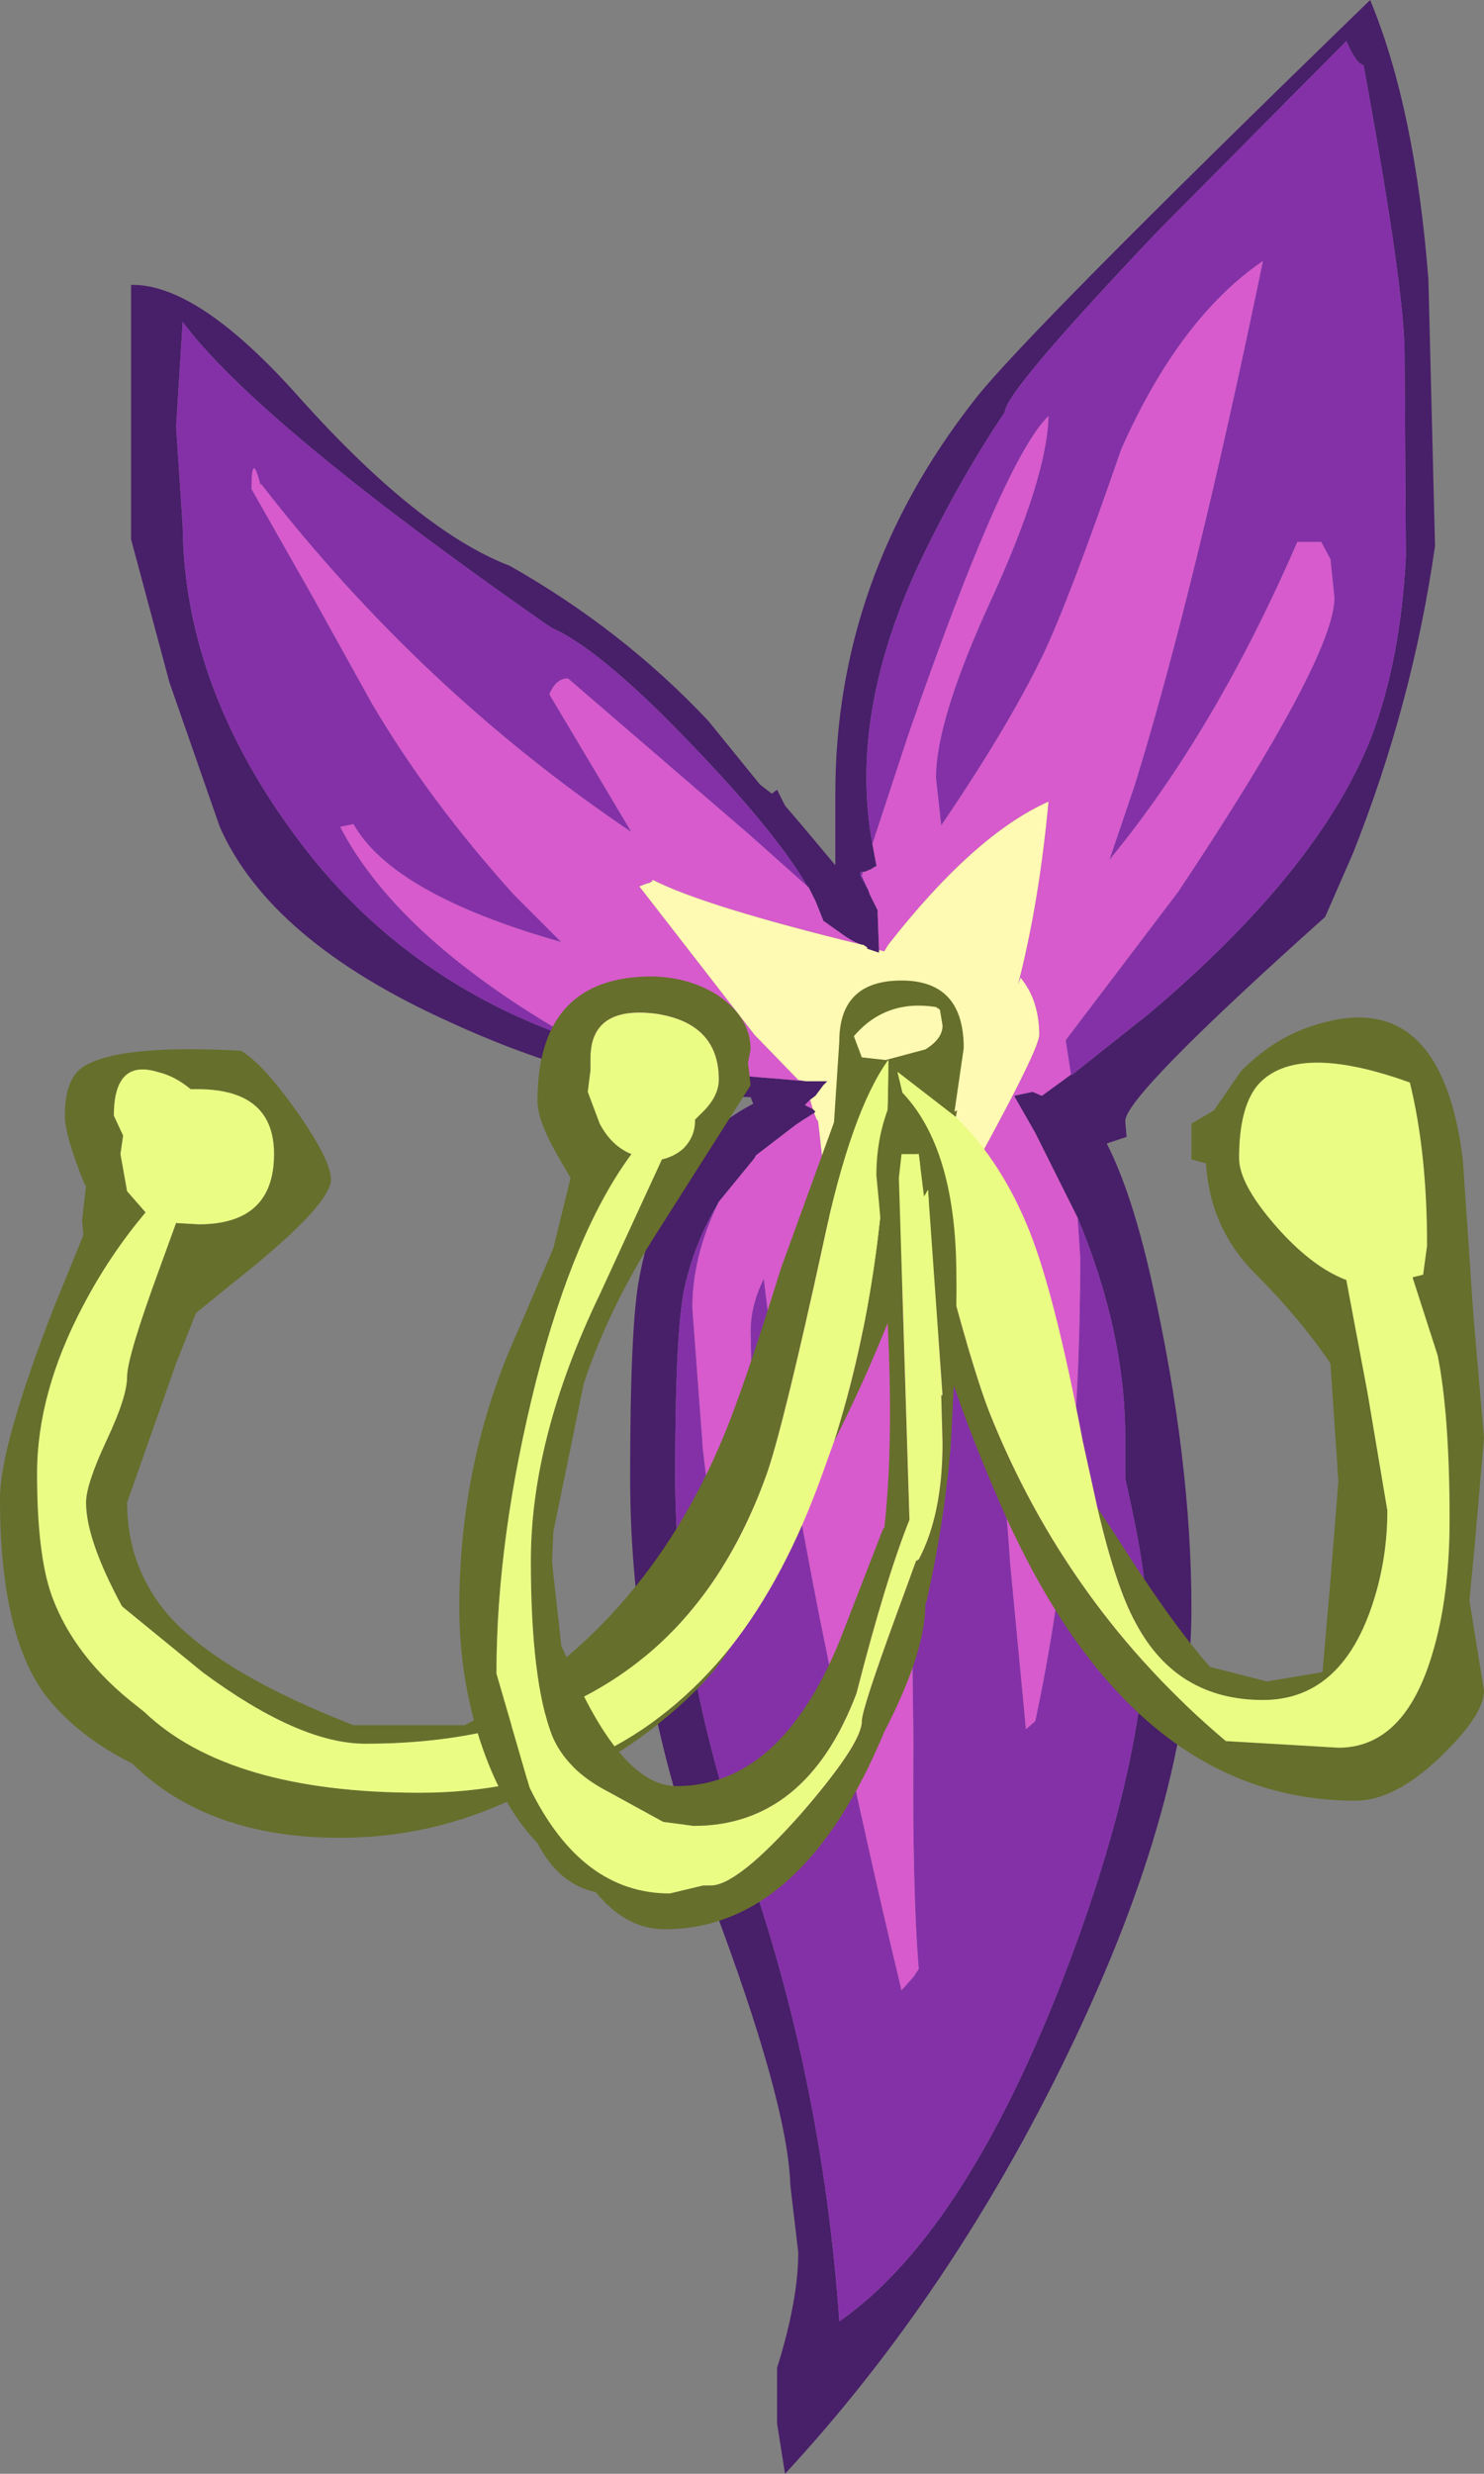 <?xml version="1.0" encoding="UTF-8" standalone="no"?>
<svg xmlns:ffdec="https://www.free-decompiler.com/flash" xmlns:xlink="http://www.w3.org/1999/xlink" ffdec:objectType="shape" height="93.35px" width="56.05px" xmlns="http://www.w3.org/2000/svg">
  <rect width="100%" height="100%" fill="#808080" stroke="none"/>
  <g transform="matrix(1.0, 0.0, 0.0, 1.0, 29.4, 46.95)">
    <path d="M11.05 -6.4 L11.1 -6.4 14.0 -8.7 Q20.45 -14.15 22.4 -19.15 23.5 -22.05 23.7 -25.95 L23.65 -33.6 Q23.65 -36.05 22.1 -44.5 21.85 -44.5 21.45 -45.4 L14.35 -38.25 Q8.55 -32.15 8.55 -31.4 6.8 -28.8 5.3 -25.65 2.65 -19.95 3.55 -15.1 L3.7 -14.3 3.7 -14.25 3.65 -14.25 3.5 -14.15 3.25 -14.05 3.2 -14.05 3.1 -14.05 3.1 -13.75 3.1 -13.9 3.4 -13.35 3.45 -13.2 3.75 -12.6 3.75 -12.45 3.8 -11.1 3.8 -11.0 3.35 -11.15 3.35 -11.2 3.2 -11.3 3.15 -11.3 Q2.85 -11.4 2.55 -11.6 L1.7 -12.2 1.4 -12.95 1.15 -13.45 1.1 -13.5 Q-0.3 -15.9 -4.4 -20.0 -7.05 -22.6 -8.55 -23.25 L-8.85 -23.45 Q-19.65 -31.0 -22.5 -34.8 L-22.75 -30.85 -22.5 -27.1 Q-22.45 -20.85 -17.9 -14.95 -13.95 -9.85 -7.6 -7.7 L-7.6 -7.65 -6.7 -7.4 Q-3.7 -6.5 -0.1 -6.25 L1.05 -6.15 1.15 -6.15 1.85 -6.15 1.8 -6.1 1.7 -6.0 1.4 -5.6 1.2 -5.45 1.0 -5.25 1.3 -5.1 1.4 -5.0 1.35 -4.95 0.95 -4.7 0.65 -4.5 -0.85 -3.35 -0.9 -3.25 -2.25 -1.6 -2.3 -1.5 Q-3.15 -0.1 -3.55 1.65 -3.9 3.3 -3.9 8.7 -3.9 15.65 -1.3 23.1 1.65 31.4 2.3 40.65 6.9 37.45 10.6 28.1 13.9 19.7 13.9 13.95 13.9 12.3 13.1 8.85 L13.1 7.3 Q13.1 3.3 11.3 -1.0 L9.7 -4.2 8.9 -5.6 9.6 -5.75 9.95 -5.6 11.05 -6.4 M24.8 -26.35 Q23.95 -20.4 21.7 -14.75 L20.65 -12.35 Q13.1 -5.6 13.1 -4.65 L13.15 -4.05 12.4 -3.8 Q13.35 -1.95 14.1 1.4 15.6 8.1 15.6 13.75 15.6 20.9 10.95 30.5 6.55 39.6 0.25 46.4 L-0.05 44.5 -0.05 42.4 Q0.75 39.85 0.75 38.05 L0.45 35.5 Q0.35 32.35 -2.55 24.7 -5.6 16.75 -5.6 8.8 -5.6 3.0 -5.25 1.25 -4.35 -3.55 -0.95 -5.3 L-1.05 -5.55 Q-6.5 -5.65 -12.45 -8.4 -19.2 -11.45 -21.1 -15.75 L-23.0 -21.2 -24.45 -26.6 -24.45 -36.2 Q-21.9 -36.25 -18.05 -31.9 -13.55 -26.9 -10.15 -25.6 -5.9 -23.2 -2.65 -19.75 L-0.7 -17.35 -0.25 -17.0 -0.05 -17.15 0.25 -16.55 0.85 -15.85 2.15 -14.3 2.15 -14.8 2.15 -16.0 2.15 -17.0 Q2.15 -25.15 7.4 -31.85 9.25 -34.25 22.35 -46.95 24.05 -42.85 24.55 -36.4 L24.8 -26.35" fill="#481f69" fill-rule="evenodd" stroke="none"/>
    <path d="M3.55 -15.1 Q2.65 -19.95 5.3 -25.65 6.8 -28.8 8.55 -31.4 8.55 -32.15 14.35 -38.25 L21.45 -45.4 Q21.85 -44.5 22.1 -44.5 23.65 -36.05 23.65 -33.6 L23.7 -25.95 Q23.5 -22.05 22.4 -19.15 20.45 -14.15 14.0 -8.7 L11.1 -6.4 11.05 -6.4 10.85 -7.7 15.1 -13.3 Q21.0 -22.15 21.0 -24.4 L20.85 -25.85 20.5 -26.5 19.6 -26.5 Q16.5 -19.35 12.5 -14.5 L13.45 -17.3 Q15.7 -24.55 18.3 -37.1 15.15 -34.95 12.95 -30.0 11.0 -24.35 10.0 -22.25 8.7 -19.55 6.15 -15.8 L5.95 -17.6 Q5.95 -19.8 8.05 -24.35 10.15 -28.95 10.2 -31.25 8.5 -29.6 4.9 -19.2 L3.55 -15.1 M11.3 -1.0 Q13.1 3.3 13.1 7.3 L13.1 8.85 Q13.9 12.3 13.9 13.95 13.9 19.7 10.6 28.1 6.9 37.45 2.3 40.65 1.65 31.4 -1.3 23.1 -3.9 15.65 -3.9 8.7 -3.9 3.3 -3.55 1.65 -3.15 -0.1 -2.3 -1.5 -3.25 0.5 -3.25 2.4 L-2.85 7.75 Q-2.3 12.6 -1.45 14.05 L-1.05 13.75 -0.95 13.95 Q-0.85 14.0 -0.85 13.1 L-1.05 3.3 Q-1.05 2.3 -0.55 1.3 0.0 6.15 1.55 14.05 3.05 21.5 4.65 28.15 L5.1 27.65 5.3 27.35 Q5.05 24.25 5.1 18.8 L5.0 10.55 Q4.7 6.15 6.55 1.65 L6.35 2.2 Q7.25 4.0 7.8 5.75 8.5 7.9 8.75 12.0 L9.35 18.3 9.7 18.0 Q11.4 10.05 11.4 0.5 L11.3 -1.0 M-7.6 -7.7 Q-13.95 -9.85 -17.9 -14.95 -22.45 -20.85 -22.5 -27.1 L-22.75 -30.85 -22.5 -34.8 Q-19.65 -31.0 -8.85 -23.45 L-8.55 -23.25 Q-7.05 -22.6 -4.4 -20.0 -0.3 -15.9 1.1 -13.5 L-1.15 -15.5 -7.95 -21.35 Q-8.4 -21.35 -8.65 -20.75 L-5.55 -15.55 Q-13.5 -20.9 -19.55 -28.7 L-19.55 -28.6 Q-19.9 -30.0 -19.9 -28.5 L-17.6 -24.45 -15.35 -20.4 Q-13.2 -16.75 -10.0 -13.2 L-8.2 -11.4 Q-14.55 -13.2 -16.05 -15.85 L-16.55 -15.75 Q-14.45 -11.7 -8.25 -8.05 L-7.6 -7.7 M3.4 -13.35 L3.1 -13.9 3.1 -13.75 3.1 -14.05 3.2 -14.05 3.15 -13.9 3.4 -13.35" fill="#8431a8" fill-rule="evenodd" stroke="none"/>
    <path d="M3.55 -15.1 L4.9 -19.2 Q8.5 -29.6 10.2 -31.25 10.15 -28.95 8.05 -24.35 5.95 -19.8 5.95 -17.6 L6.15 -15.8 Q8.7 -19.55 10.0 -22.25 11.0 -24.35 12.95 -30.0 15.15 -34.95 18.3 -37.1 15.7 -24.55 13.45 -17.3 L12.5 -14.5 Q16.5 -19.35 19.6 -26.5 L20.5 -26.5 20.85 -25.85 21.0 -24.4 Q21.0 -22.15 15.1 -13.3 L10.85 -7.7 11.05 -6.4 9.95 -5.6 9.6 -5.75 8.9 -5.6 9.7 -4.2 11.3 -1.0 11.4 0.5 Q11.4 10.05 9.7 18.0 L9.35 18.3 8.75 12.0 Q8.5 7.9 7.8 5.75 7.25 4.0 6.35 2.2 L6.55 1.65 Q4.7 6.15 5.0 10.55 L5.1 18.8 Q5.05 24.25 5.3 27.35 L5.1 27.65 4.65 28.15 Q3.05 21.5 1.55 14.05 0.0 6.15 -0.55 1.3 -1.05 2.3 -1.05 3.3 L-0.85 13.1 Q-0.85 14.0 -0.95 13.95 L-1.05 13.75 -1.45 14.05 Q-2.3 12.6 -2.85 7.75 L-3.25 2.4 Q-3.25 0.5 -2.3 -1.5 L-2.25 -1.6 -0.9 -3.25 -0.85 -3.35 0.65 -4.5 0.95 -4.7 1.35 -4.95 1.45 -4.7 1.5 -4.65 1.9 -1.1 Q2.5 2.75 3.25 3.3 5.3 0.9 7.75 -3.55 9.85 -7.4 9.85 -7.9 9.85 -9.2 9.15 -10.05 L9.05 -9.8 Q9.85 -12.9 10.2 -16.7 7.4 -15.45 4.15 -11.3 L4.0 -11.05 3.8 -11.1 3.75 -12.45 3.75 -12.6 3.45 -13.2 3.4 -13.35 3.15 -13.9 3.2 -14.05 3.25 -14.05 3.5 -14.15 3.65 -14.25 3.7 -14.25 3.7 -14.3 3.55 -15.1 M1.3 -5.1 L1.0 -5.25 1.2 -5.45 1.3 -5.1 M1.05 -6.15 L-0.1 -6.25 Q-3.7 -6.5 -6.7 -7.4 L-7.6 -7.65 -7.6 -7.7 -8.25 -8.05 Q-14.45 -11.7 -16.55 -15.75 L-16.05 -15.85 Q-14.55 -13.2 -8.2 -11.4 L-10.0 -13.2 Q-13.2 -16.75 -15.35 -20.4 L-17.6 -24.45 -19.9 -28.5 Q-19.9 -30.0 -19.55 -28.6 L-19.55 -28.7 Q-13.5 -20.9 -5.55 -15.55 L-8.65 -20.75 Q-8.4 -21.35 -7.95 -21.35 L-1.15 -15.5 1.1 -13.5 1.15 -13.45 1.4 -12.95 1.7 -12.2 2.55 -11.6 Q2.85 -11.4 3.15 -11.3 -2.8 -12.75 -4.75 -13.75 -4.75 -13.65 -5.0 -13.6 L-5.25 -13.5 -0.9 -7.9 0.75 -6.2 1.05 -6.15" fill="#d75bcd" fill-rule="evenodd" stroke="none"/>
    <path d="M1.35 -4.95 L1.4 -5.0 1.3 -5.1 1.2 -5.45 1.4 -5.6 1.7 -6.0 1.8 -6.1 1.85 -6.15 1.15 -6.15 1.05 -6.15 0.75 -6.2 -0.9 -7.9 -5.25 -13.5 -5.0 -13.6 Q-4.75 -13.65 -4.75 -13.75 -2.8 -12.75 3.15 -11.3 L3.2 -11.3 3.35 -11.2 3.35 -11.15 3.8 -11.0 3.8 -11.1 4.0 -11.05 4.15 -11.3 Q7.4 -15.45 10.2 -16.7 9.85 -12.9 9.05 -9.8 L9.15 -10.05 Q9.85 -9.2 9.85 -7.9 9.85 -7.4 7.75 -3.55 5.3 0.9 3.25 3.3 2.5 2.75 1.9 -1.1 L1.5 -4.65 1.45 -4.7 1.35 -4.95" fill="#fffab3" fill-rule="evenodd" stroke="none"/>
    <path d="M-1.8 15.2 Q-2.65 16.6 -4.6 18.15 -7.05 20.1 -9.95 20.9 -13.1 22.4 -16.55 22.4 -21.55 22.4 -24.4 19.6 -26.5 18.55 -27.7 17.0 -29.4 14.7 -29.4 9.6 -29.4 7.6 -27.35 2.35 L-26.45 0.15 -26.25 -0.35 -26.3 -0.9 -26.15 -2.2 -26.2 -2.25 Q-26.95 -4.1 -26.95 -4.85 -26.95 -6.25 -26.25 -6.7 -24.9 -7.55 -20.3 -7.3 -19.45 -6.8 -18.15 -4.95 -16.9 -3.15 -16.9 -2.45 -16.9 -1.45 -20.65 1.5 L-22.0 2.6 -22.75 4.5 -24.6 9.75 Q-24.6 12.25 -22.95 14.1 -20.95 16.25 -16.05 18.15 L-11.85 18.15 Q-5.15 14.7 -2.05 7.2 -1.3 5.4 0.1 0.9 L2.1 -4.6 2.3 -7.65 Q2.3 -9.95 4.65 -9.95 7.0 -9.95 7.0 -7.4 L6.65 -5.0 6.75 -5.05 6.7 -4.8 4.5 -6.5 Q6.9 3.6 7.95 6.3 10.9 13.7 16.9 18.75 L21.15 19.0 Q23.65 19.0 24.7 15.45 25.35 13.3 25.35 10.4 25.35 6.45 24.9 4.2 L23.95 1.25 24.15 1.2 24.35 1.15 24.5 0.05 Q24.5 -3.45 23.85 -6.1 19.55 -7.65 18.1 -6.0 17.4 -5.15 17.4 -3.25 17.4 -2.2 19.0 -0.45 20.25 0.9 21.45 1.35 L22.25 5.6 23.0 10.05 Q23.0 11.95 22.4 13.7 21.2 17.2 18.3 17.2 15.05 17.2 13.5 14.3 12.75 12.95 12.05 9.95 L12.65 10.85 Q14.8 14.25 16.3 15.95 L18.45 16.5 20.55 16.15 20.85 12.7 21.15 8.95 20.85 4.5 Q19.7 2.8 18.0 1.1 16.3 -0.6 16.15 -3.05 L15.6 -3.2 15.6 -4.55 16.2 -4.9 16.45 -5.05 17.45 -6.5 Q18.8 -7.9 20.55 -8.35 25.05 -9.6 25.85 -3.2 L26.25 2.7 26.65 7.3 26.3 11.35 26.1 13.45 26.65 16.85 Q26.65 17.75 25.05 19.3 23.3 21.0 21.8 21.0 13.15 21.0 8.25 9.5 5.85 3.95 5.25 -0.05 3.9 3.9 2.1 7.45 4.15 1.05 4.15 -6.95 2.75 -5.0 1.7 -0.05 0.25 6.6 -0.4 8.55 -4.0 18.85 -15.6 18.85 -18.1 18.85 -21.75 16.15 L-24.75 13.7 -24.8 13.65 Q-26.15 11.15 -26.15 9.75 -26.15 9.05 -25.35 7.35 -24.6 5.75 -24.6 5.0 -24.6 4.25 -23.35 0.85 L-22.75 -0.8 -21.9 -0.75 Q-19.05 -0.75 -19.05 -3.4 -19.05 -5.85 -21.95 -5.85 L-22.2 -5.85 Q-22.8 -6.35 -23.45 -6.5 -25.1 -7.0 -25.1 -4.85 L-24.75 -4.1 -24.85 -3.4 -24.6 -2.0 -23.9 -1.2 Q-25.25 0.4 -26.25 2.3 -28.0 5.6 -28.0 8.65 -28.0 11.7 -27.45 13.25 -26.6 15.6 -24.2 17.45 L-23.95 17.65 Q-20.75 20.7 -13.55 20.7 -6.2 20.7 -1.8 15.2" fill="#666f2b" fill-rule="evenodd" stroke="none"/>
    <path d="M6.7 -4.8 Q8.45 -3.1 9.5 -0.45 10.45 1.95 11.5 7.45 L12.05 9.95 Q12.75 12.95 13.5 14.3 15.05 17.2 18.3 17.2 21.2 17.2 22.4 13.7 23.0 11.95 23.0 10.05 L22.25 5.6 21.45 1.35 Q20.25 0.9 19.0 -0.45 17.4 -2.2 17.4 -3.25 17.4 -5.15 18.1 -6.0 19.55 -7.65 23.85 -6.1 24.5 -3.45 24.5 0.05 L24.35 1.15 24.15 1.2 23.95 1.25 24.9 4.2 Q25.35 6.45 25.35 10.4 25.35 13.3 24.7 15.45 23.65 19.0 21.15 19.0 L16.9 18.75 Q10.9 13.7 7.95 6.3 6.9 3.6 4.5 -6.5 L6.7 -4.8 M2.1 7.45 L1.65 8.7 Q0.25 12.6 -1.8 15.2 -6.2 20.7 -13.55 20.7 -20.75 20.7 -23.95 17.65 L-24.2 17.45 Q-26.6 15.6 -27.45 13.25 -28.0 11.7 -28.0 8.65 -28.0 5.6 -26.25 2.3 -25.25 0.4 -23.9 -1.2 L-24.6 -2.0 -24.85 -3.4 -24.75 -4.1 -25.1 -4.85 Q-25.1 -7.0 -23.45 -6.5 -22.8 -6.35 -22.2 -5.85 L-21.95 -5.85 Q-19.05 -5.85 -19.05 -3.4 -19.05 -0.75 -21.9 -0.75 L-22.75 -0.8 -23.35 0.85 Q-24.6 4.25 -24.6 5.0 -24.6 5.75 -25.35 7.35 -26.15 9.05 -26.15 9.75 -26.15 11.15 -24.8 13.65 L-24.75 13.7 -21.75 16.15 Q-18.1 18.85 -15.6 18.85 -4.0 18.85 -0.4 8.55 0.25 6.6 1.7 -0.05 2.75 -5.0 4.15 -6.95 4.15 1.05 2.1 7.45" fill="#eafc83" fill-rule="evenodd" stroke="none"/>
    <path d="M5.55 -7.35 L4.05 -6.95 3.15 -7.05 2.85 -7.85 Q4.05 -9.25 5.95 -8.95 L6.1 -8.85 6.2 -8.25 Q6.2 -7.75 5.55 -7.35" fill="#fffab3" fill-rule="evenodd" stroke="none"/>
    <path d="M4.65 -3.4 L4.55 -2.5 4.95 10.4 Q4.05 12.65 2.95 16.95 1.05 21.95 -3.2 21.95 L-4.35 21.8 -6.45 20.65 Q-8.0 19.85 -8.55 18.55 -9.35 16.45 -9.35 11.95 -9.35 7.3 -6.75 1.9 L-4.4 -3.2 Q-3.95 -3.3 -3.6 -3.6 -3.15 -4.05 -3.15 -4.65 L-3.15 -4.7 -2.95 -4.9 Q-2.25 -5.55 -2.25 -6.2 -2.25 -8.35 -4.65 -8.7 -7.1 -9.0 -7.1 -7.0 L-7.1 -6.55 -7.2 -5.75 -6.75 -4.55 Q-6.3 -3.7 -5.55 -3.4 -7.7 -0.5 -9.15 5.15 -10.65 11.1 -10.65 16.2 L-9.4 20.5 Q-7.45 24.5 -4.1 24.5 L-2.85 24.2 -2.55 24.2 Q-1.55 24.2 0.85 21.5 3.15 18.85 3.15 18.0 3.15 17.55 4.45 14.0 L5.2 11.95 5.3 11.9 Q6.2 10.2 6.2 7.5 L6.15 5.7 6.2 5.7 5.65 -2.05 5.5 -1.8 5.3 -3.4 4.65 -3.4 M4.5 -5.9 Q6.5 -4.0 6.7 0.25 6.8 2.7 6.5 7.7 6.25 10.6 5.6 13.45 L5.55 13.6 Q5.55 15.4 4.0 18.4 0.9 25.85 -4.3 25.85 -5.75 25.85 -6.9 24.45 -8.3 24.15 -9.1 22.6 -10.3 21.35 -11.05 19.35 -12.05 16.7 -12.05 13.7 -12.05 8.15 -9.85 3.3 L-8.5 0.15 -7.85 -2.5 -8.4 -3.45 Q-9.1 -4.7 -9.1 -5.4 -9.1 -9.95 -5.05 -10.1 -3.5 -10.15 -2.3 -9.4 -1.05 -8.55 -1.05 -7.35 L-1.15 -6.85 -1.05 -6.0 -4.8 -0.1 Q-6.45 2.55 -7.35 5.25 L-8.5 10.85 -8.55 12.0 -8.2 15.15 -7.3 17.15 Q-5.6 20.45 -3.85 20.45 0.05 20.45 2.3 15.0 L3.95 10.75 4.0 10.7 Q4.55 5.9 3.7 -2.6 3.7 -4.4 4.5 -5.9" fill="#666f2b" fill-rule="evenodd" stroke="none"/>
    <path d="M4.65 -3.4 L5.3 -3.4 5.5 -1.8 5.65 -2.05 6.2 5.7 6.15 5.7 6.2 7.5 Q6.2 10.2 5.3 11.9 L5.2 11.95 4.45 14.0 Q3.15 17.55 3.15 18.0 3.15 18.85 0.85 21.5 -1.55 24.2 -2.55 24.2 L-2.85 24.2 -4.1 24.5 Q-7.45 24.5 -9.4 20.5 L-10.65 16.2 Q-10.65 11.1 -9.15 5.15 -7.7 -0.5 -5.55 -3.4 -6.3 -3.7 -6.75 -4.55 L-7.2 -5.75 -7.1 -6.55 -7.1 -7.0 Q-7.1 -9.0 -4.65 -8.7 -2.25 -8.35 -2.25 -6.2 -2.25 -5.55 -2.95 -4.9 L-3.15 -4.7 -3.15 -4.65 Q-3.15 -4.05 -3.6 -3.6 -3.95 -3.3 -4.4 -3.2 L-6.75 1.9 Q-9.35 7.3 -9.35 11.95 -9.35 16.45 -8.55 18.55 -8.0 19.85 -6.45 20.65 L-4.35 21.8 -3.2 21.95 Q1.05 21.95 2.95 16.95 4.05 12.65 4.95 10.4 L4.55 -2.5 4.65 -3.4" fill="#eafc83" fill-rule="evenodd" stroke="none"/>
  </g>
</svg>
